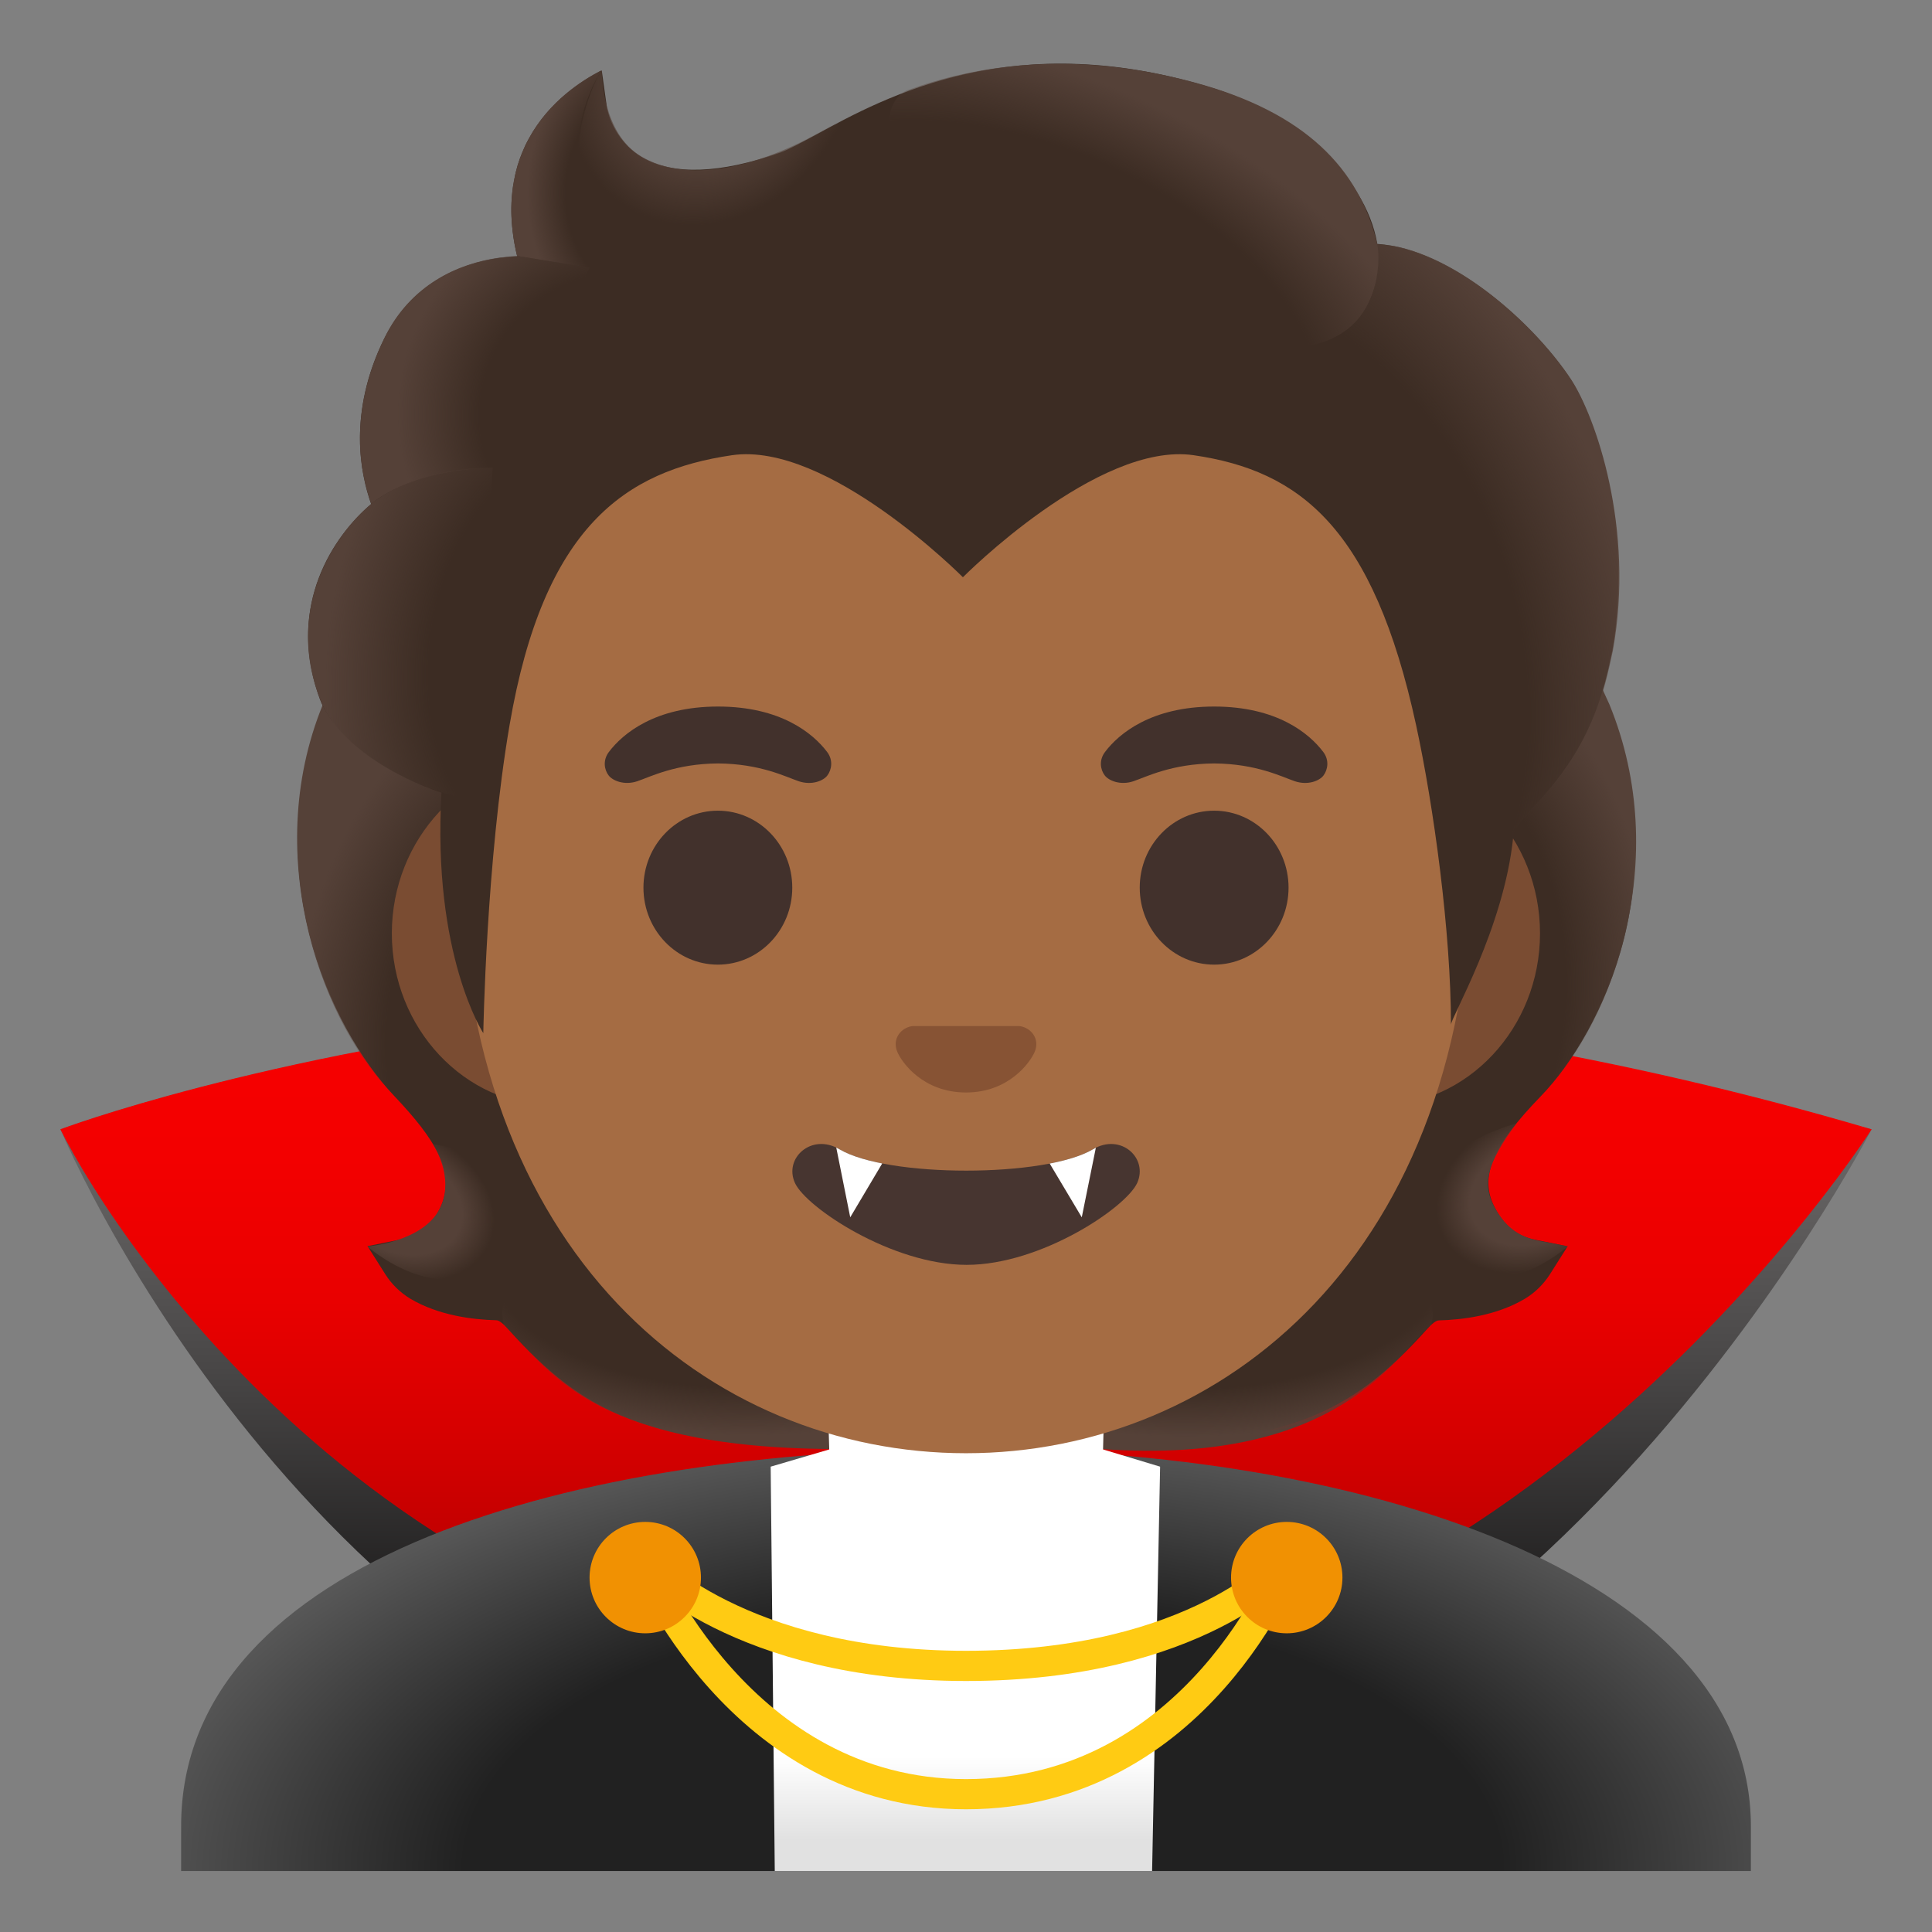 <svg enable-background="new 0 0 128 128" viewBox="0 0 128 128" xmlns="http://www.w3.org/2000/svg" xmlns:xlink="http://www.w3.org/1999/xlink"><rect x="0" y="0" width="128" height="128" fill="#808080" stroke="none"/><linearGradient id="a" gradientTransform="matrix(1 0 0 -1 0 130)" gradientUnits="userSpaceOnUse" x1="64" x2="64" y1="63.947" y2="14.811"><stop offset=".003" stop-color="#787676"/><stop offset=".176" stop-color="#6b6969"/><stop offset=".497" stop-color="#494747"/><stop offset=".927" stop-color="#111010"/><stop offset="1" stop-color="#070606"/></linearGradient><linearGradient id="b" gradientTransform="matrix(1 0 0 -1 0 130)" gradientUnits="userSpaceOnUse" x1="64" x2="64" y1="64.021" y2="18.565"><stop offset=".003" stop-color="#f70000"/><stop offset=".235" stop-color="#f30000"/><stop offset=".443" stop-color="#e90000"/><stop offset=".642" stop-color="#d60000"/><stop offset=".834" stop-color="#bd0000"/><stop offset="1" stop-color="#a00000"/></linearGradient><linearGradient id="c"><stop offset=".728" stop-color="#554138" stop-opacity="0"/><stop offset="1" stop-color="#554138"/></linearGradient><radialGradient id="d" cx="99.712" cy="43.369" gradientTransform="matrix(1 0 0 .491 -21.202 62.292)" gradientUnits="userSpaceOnUse" r="23.622" xlink:href="#c"/><radialGradient id="e" cx="101.804" cy="43.364" gradientTransform="matrix(-1 0 0 .491 151.388 62.3)" gradientUnits="userSpaceOnUse" r="23.437" xlink:href="#c"/><linearGradient id="f"><stop offset=".663" stop-color="#554138"/><stop offset="1" stop-color="#554138" stop-opacity="0"/></linearGradient><radialGradient id="g" cx="77.892" cy="51.929" gradientTransform="matrix(-.906 .424 -.314 -.672 188.688 80.741)" gradientUnits="userSpaceOnUse" r="6.921" xlink:href="#f"/><linearGradient id="h"><stop offset=".725" stop-color="#554138" stop-opacity="0"/><stop offset="1" stop-color="#554138"/></linearGradient><radialGradient id="i" cx="92.243" cy="63.288" gradientTransform="matrix(-.075 -.997 .831 -.062 42.336 160.527)" gradientUnits="userSpaceOnUse" r="25.988" xlink:href="#h"/><radialGradient id="j" cx="43.626" cy="61.654" gradientTransform="matrix(.075 -.997 -.831 -.062 89.687 115.972)" gradientUnits="userSpaceOnUse" r="26.634" xlink:href="#h"/><radialGradient id="k" cx="26.076" cy="50.007" gradientTransform="matrix(.906 .424 .314 -.672 -12.934 102.189)" gradientUnits="userSpaceOnUse" r="6.638" xlink:href="#f"/><radialGradient id="l" cx="65.112" cy="6.25" gradientTransform="matrix(1 0 0 -.508 0 126.928)" gradientUnits="userSpaceOnUse" r="60.448"><stop offset=".568" stop-color="#212121"/><stop offset="1" stop-color="#616161"/></radialGradient><linearGradient id="m" gradientTransform="matrix(1 0 0 -1 0 130)" gradientUnits="userSpaceOnUse" x1="63.96" x2="63.96" y1="33.575" y2="8.069"><stop offset=".782" stop-color="#fff"/><stop offset="1" stop-color="#e1e1e1"/></linearGradient><clipPath id="n"><path d="m72.42 76.14c-3.18 1.89-13.63 1.89-16.81 0-1.83-1.09-3.7.58-2.94 2.24.75 1.63 6.44 5.42 11.37 5.42s10.55-3.79 11.3-5.42c.75-1.66-1.09-3.33-2.92-2.24z"/></clipPath><linearGradient id="o"><stop offset=".699" stop-color="#554138" stop-opacity="0"/><stop offset="1" stop-color="#554138"/></linearGradient><radialGradient id="p" cx="81.76" cy="85.078" gradientTransform="matrix(.308 .952 .706 -.228 -3.197 -15.328)" gradientUnits="userSpaceOnUse" r="35.633" xlink:href="#o"/><radialGradient id="q" cx="46.926" cy="125.144" gradientTransform="matrix(.881 .473 .56 -1.045 -64.194 112.8)" gradientUnits="userSpaceOnUse" r="9.343"><stop offset=".58" stop-color="#554138"/><stop offset="1" stop-color="#554138" stop-opacity="0"/></radialGradient><radialGradient id="r" cx="161.339" cy="62.928" gradientTransform="matrix(-.938 -.394 -.218 .528 233.195 51.544)" gradientUnits="userSpaceOnUse" r="28.721" xlink:href="#o"/><radialGradient id="s" cx="43.489" cy="117.093" gradientTransform="matrix(1 0 0 -1.223 0 155.965)" gradientUnits="userSpaceOnUse" r="8.56"><stop offset=".702" stop-color="#554138" stop-opacity="0"/><stop offset="1" stop-color="#554138"/></radialGradient><radialGradient id="t" cx="44.575" cy="100.385" gradientTransform="matrix(-.966 -.26 -.243 .904 109.807 -51.275)" gradientUnits="userSpaceOnUse" r="16.083"><stop offset=".66" stop-color="#554138" stop-opacity="0"/><stop offset="1" stop-color="#554138"/></radialGradient><radialGradient id="u" cx="38.375" cy="86.217" gradientTransform="matrix(.991 .136 .192 -1.392 -16.024 158.183)" gradientUnits="userSpaceOnUse" r="16.86"><stop offset=".598" stop-color="#554138" stop-opacity="0"/><stop offset="1" stop-color="#554138"/></radialGradient><path d="m4 74.82s23.95-9.01 60-8.84c17.58.08 37.33 3.02 60 8.84 0 0-23.39 45.35-60 45.35s-56.09-36.38-60-45.35z" fill="url(#a)"/><path d="m4 74.82s52.66-19.89 120 0c0 0-23.56 37.01-60.17 37.01s-55.92-29.2-59.83-37.01z" fill="url(#b)"/><path d="m99.03 80c-1.04-2.01-.2-4.02 3.07-7.39 4.05-4.18 9.28-14.99 3.97-25.94l-1.95-1.84s-17.81.08-22.03.08c-5.11 0-12.88 0-17.99 0s-12.88 0-17.99 0c-4.22 0-22.03-.08-22.03-.08l-2.69 1.83c.02.06.04.11.07.17-4.35 10.69.33 21.22 4.64 25.76 2.71 2.86 4.17 5.1 3.06 7.44-.56 1.17-1.43 1.86-2.67 2.1l-2.14.43 1.17 1.85c.42.67 1 1.23 1.66 1.63 1.86 1.11 4.13 1.39 5.7 1.43.18 0 .44.2.83.64 5.07 5.62 9.06 7.42 21.4 7.88l17.82.01c12.46-.44 16.47-2.23 21.56-7.88.39-.44.65-.63.83-.64 1.57-.04 3.84-.32 5.7-1.43.67-.4 1.24-.96 1.67-1.63l1.17-1.85-2.14-.43c-1.19-.23-2.07-.93-2.69-2.14z" fill="#3c2c23"/><path d="m63.99 95.79v-9.44l28.57-2.26s2.93 1.39 2.26 3.69c-2.21 1.74-5.88 9.37-21.89 8.22z" fill="url(#d)"/><path d="m64.01 95.79v-9.44l-28.57-2.26s-2.73 1.4-2.05 3.7c2.84 2.69 5.49 8.11 21.68 8.21z" fill="url(#e)"/><path d="m95.26 83.36c-4.28-6.5 5.21-8.93 5.21-8.93s.01.01.01.01c-2 2.64-2.3 4.04-1.45 5.57 1.07 1.94 2.4 2.1 3.59 2.32.73.14 1.25.25 1.25.25s-4.91 4.35-8.61.78z" fill="url(#g)"/><path d="m106.62 46.65c4.25 10.35.11 21.17-4.36 25.8-.59.61-13.15-8.67-16-16.5-.57-1.58-1.1-3.2-1.17-4.88-.05-1.26.14-2.76.87-3.83.89-1.31 20.16-1.7 20.16-1.7-.01.01.5 1.11.5 1.11z" fill="url(#i)"/><path d="m21.4 46.65c-4.24 10.35.17 21.43 4.69 25.95 3.27 3.27 12.83-8.83 15.68-16.65.58-1.58 1.1-3.2 1.17-4.88.05-1.26-.14-2.76-.87-3.83-.89-1.31-1.93-.96-3.44-.96-2.88 0-15.49-.74-16.47-.74.01.01-.76 1.11-.76 1.11z" fill="url(#j)"/><path d="m32.94 83.36c4.28-6.5-4.27-7.56-4.27-7.56s1.5 2.19.48 4.25c-1.12 2.25-4.81 2.53-4.81 2.53s4.9 4.35 8.6.78z" fill="url(#k)"/><path d="m64.14 96h-.14c-25.65.03-52 7.1-52 24.99v2.97h1.5 1.5 98 1.5 1.5v-2.97c0-16.86-26.1-24.99-51.86-24.99z" fill="url(#l)"/><path d="m51.33 123.96h25l.53-26.79-3.78-1.14.15-5.92h-18.47l.18 5.92-3.88 1.14z" fill="url(#m)"/><path d="m42.73 103.52s6.27 6.85 21.27 6.85c15.33 0 21.24-6.85 21.24-6.85" style="fill:none;stroke:#ffcb13;stroke-width:2;stroke-linecap:round;stroke-linejoin:round;stroke-miterlimit:10"/><path d="m42.73 103.52s6.27 15.35 21.27 15.35c15.33 0 21.25-15.35 21.25-15.35" style="fill:none;stroke:#ffcb13;stroke-width:2;stroke-linecap:round;stroke-linejoin:round;stroke-miterlimit:10"/><circle cx="42.75" cy="104.52" fill="#f19102" r="3.69"/><circle cx="85.25" cy="104.52" fill="#f19102" r="3.69"/><path d="m91.33 50.43h-7.37-39.92-7.37c-5.89 0-10.71 5.14-10.71 11.41s4.82 11.41 10.71 11.41h7.37 39.91 7.37c5.89 0 10.71-5.14 10.71-11.41s-4.81-11.41-10.7-11.41z" fill="#7a4c32"/><path d="m64 11.07c-17.4 0-33.52 18.61-33.52 45.4 0 26.64 16.61 39.81 33.52 39.81s33.52-13.18 33.52-39.82c0-26.78-16.12-45.39-33.52-45.39z" fill="#a56c43"/><path d="m67.86 68.06c-.11-.04-.21-.07-.32-.08h-7.08c-.11.01-.22.04-.32.08-.64.26-.99.92-.69 1.63s1.71 2.69 4.55 2.69 4.25-1.99 4.55-2.69c.3-.71-.05-1.37-.69-1.63z" fill="#875334"/><path d="m72.42 76.14c-3.18 1.89-13.63 1.89-16.81 0-1.83-1.09-3.7.58-2.94 2.24.75 1.63 6.44 5.42 11.37 5.42s10.55-3.79 11.3-5.42c.75-1.66-1.09-3.33-2.92-2.24z" fill="#473530"/><g clip-path="url(#n)" fill="#fff"><path d="m55.33 75.66 1 4.99 2.34-3.94z"/><path d="m72.68 75.66-1.01 4.99-2.35-3.94z"/></g><g fill="#42312c"><path d="m54.8 49.82c-.93-1.23-3.07-3.01-7.23-3.01s-6.31 1.79-7.23 3.01c-.41.54-.31 1.17-.02 1.55.26.35 1.04.68 1.9.39s2.54-1.16 5.35-1.18c2.81.02 4.49.89 5.35 1.18s1.64-.03 1.9-.39c.28-.38.39-1.01-.02-1.55z"/><path d="m87.67 49.82c-.93-1.23-3.07-3.01-7.23-3.01s-6.31 1.79-7.23 3.01c-.41.54-.31 1.17-.02 1.55.26.35 1.04.68 1.9.39s2.54-1.16 5.35-1.18c2.81.02 4.49.89 5.35 1.18s1.64-.03 1.9-.39c.28-.38.39-1.01-.02-1.55z"/><ellipse cx="47.56" cy="58.81" rx="4.93" ry="5.1"/><ellipse cx="80.44" cy="58.81" rx="4.93" ry="5.1"/></g><path d="m107.04 41.59c-.01.11-.02.23-.04.35-.05.39-.11.78-.18 1.17-.15.72-.31 1.44-.5 2.15-.16.58-.33 1.12-.52 1.64-1.8 4.89-4.86 6.85-5.5 8.23-.02.13-.04.25-.05.36-.62 6-4.12 11.92-4.12 12.4 0-6.12-1.14-14.46-2.31-19.85-2.84-13.08-7.7-16.85-14.73-17.88-6.35-.93-15.29 8.08-15.29 8.08h-.01s-8.94-9.01-15.3-8.08c-7.03 1.03-12.47 4.69-14.73 17.88-1.55 9.06-1.74 20.41-1.74 20.41s-3.39-5.21-2.77-15.94c-.02 0-.03-.01-.03-.01s-3.1-.94-5.57-3.01c-.1-.08-.2-.17-.3-.26-.79-.71-1.49-1.54-1.98-2.5-.02-.04-.04-.08-.06-.12-.01-.01-.01-.02-.02-.04-.07-.19-.15-.38-.21-.57-2.02-5.94.97-10.44 3.49-12.59.01-.01.01-.01.02-.01-.7-1.96-1.56-6.06.86-10.95 2.04-4.12 5.88-5.35 8.81-5.47 0-.01 0-.01 0-.02-.14-.56-.23-1.09-.29-1.6-.11-.89-.12-1.72-.04-2.49.03-.34.08-.67.15-1.01.03-.18.07-.35.11-.52.13-.53.31-1.02.52-1.49.03-.08.07-.17.11-.25.08-.16.16-.32.25-.47 1.34-2.44 3.51-3.81 4.7-4.43h.01c.02-.01.04-.02.06-.02 0 0 .01-.01.02-.01 0 .01 0 .01-.01.02l.02-.01.34 2.43c.01.08.36 2.14 2.33 3.31 2.01 1.2 5.18 1.09 9.15-.31.56-.21 1.4-.66 2.36-1.18 4.62-2.53 13.23-7.23 26.47-3.04 4.89 1.55 9.94 5.55 10.73 10.27 4.9.33 10.37 5.28 12.81 8.97.32.49.68 1.17 1.03 2.02.17.42.36.89.53 1.39.09.25.18.51.26.78.03.09.06.18.08.27.94 3.15 1.59 7.41 1.08 12z" fill="#3c2c23"/><path d="m100.22 55.5c.16-1.55 4.34-3.6 6.14-10.26.19-.71.35-1.43.5-2.15 1.46-8.09-1.16-15.52-2.79-17.98-2.26-3.41-7.1-7.89-11.69-8.81-.4-.05-.79-.1-1.16-.12 0 0 .33 2.15-.54 3.86-1.12 2.22-3.41 2.75-3.41 2.75 11.97 11.98 11.12 22 12.95 32.71z" fill="url(#p)"/><path d="m56.95 7.39c-1.1.53-2.06 1.06-2.9 1.51-.96.52-7.17 3.97-11.51 1.5-2.67-1.52-2.67-5.58-2.67-5.72-1.23 1.57-4.95 12.78 5.93 13.53 4.69.32 7.58-3.77 9.3-7.23.62-1.26 1.59-3.1 1.85-3.59z" fill="url(#q)"/><path d="m79.16 5.47c7.32 1.98 10.89 5.71 12.08 10.68.35 1.46.77 15.08-25.23-.4-9.67-5.76-7.03-9.36-5.9-9.77 4.42-1.6 10.85-2.73 19.05-.51z" fill="url(#r)"/><path d="m39.84 4.68c-.01.01-.03.01-.06.03 0 0 0 0-.01 0-2.13 1.09-7.34 4.59-5.51 12.25l7.78 1.25c-6.89-6.98-2.17-13.55-2.17-13.55s-.02.01-.03.02z" fill="url(#s)"/><path d="m39.07 17.73-4.81-.77c-.19 0-.83.06-1.18.11-2.71.38-5.9 1.78-7.63 5.36-1.86 3.86-1.81 7.17-1.3 9.38.15.74.45 1.58.45 1.58s2.38-2.26 8.05-2.41z" fill="url(#t)"/><path d="m24.37 33.58c-2.37 2.1-5.43 6.85-3.18 12.71 1.69 4.41 8.07 6.19 8.07 6.19 0 .02 1.26.4 1.91.4l1.48-21.9c-3 0-6.38.89-8.28 2.6z" fill="url(#u)"/></svg>